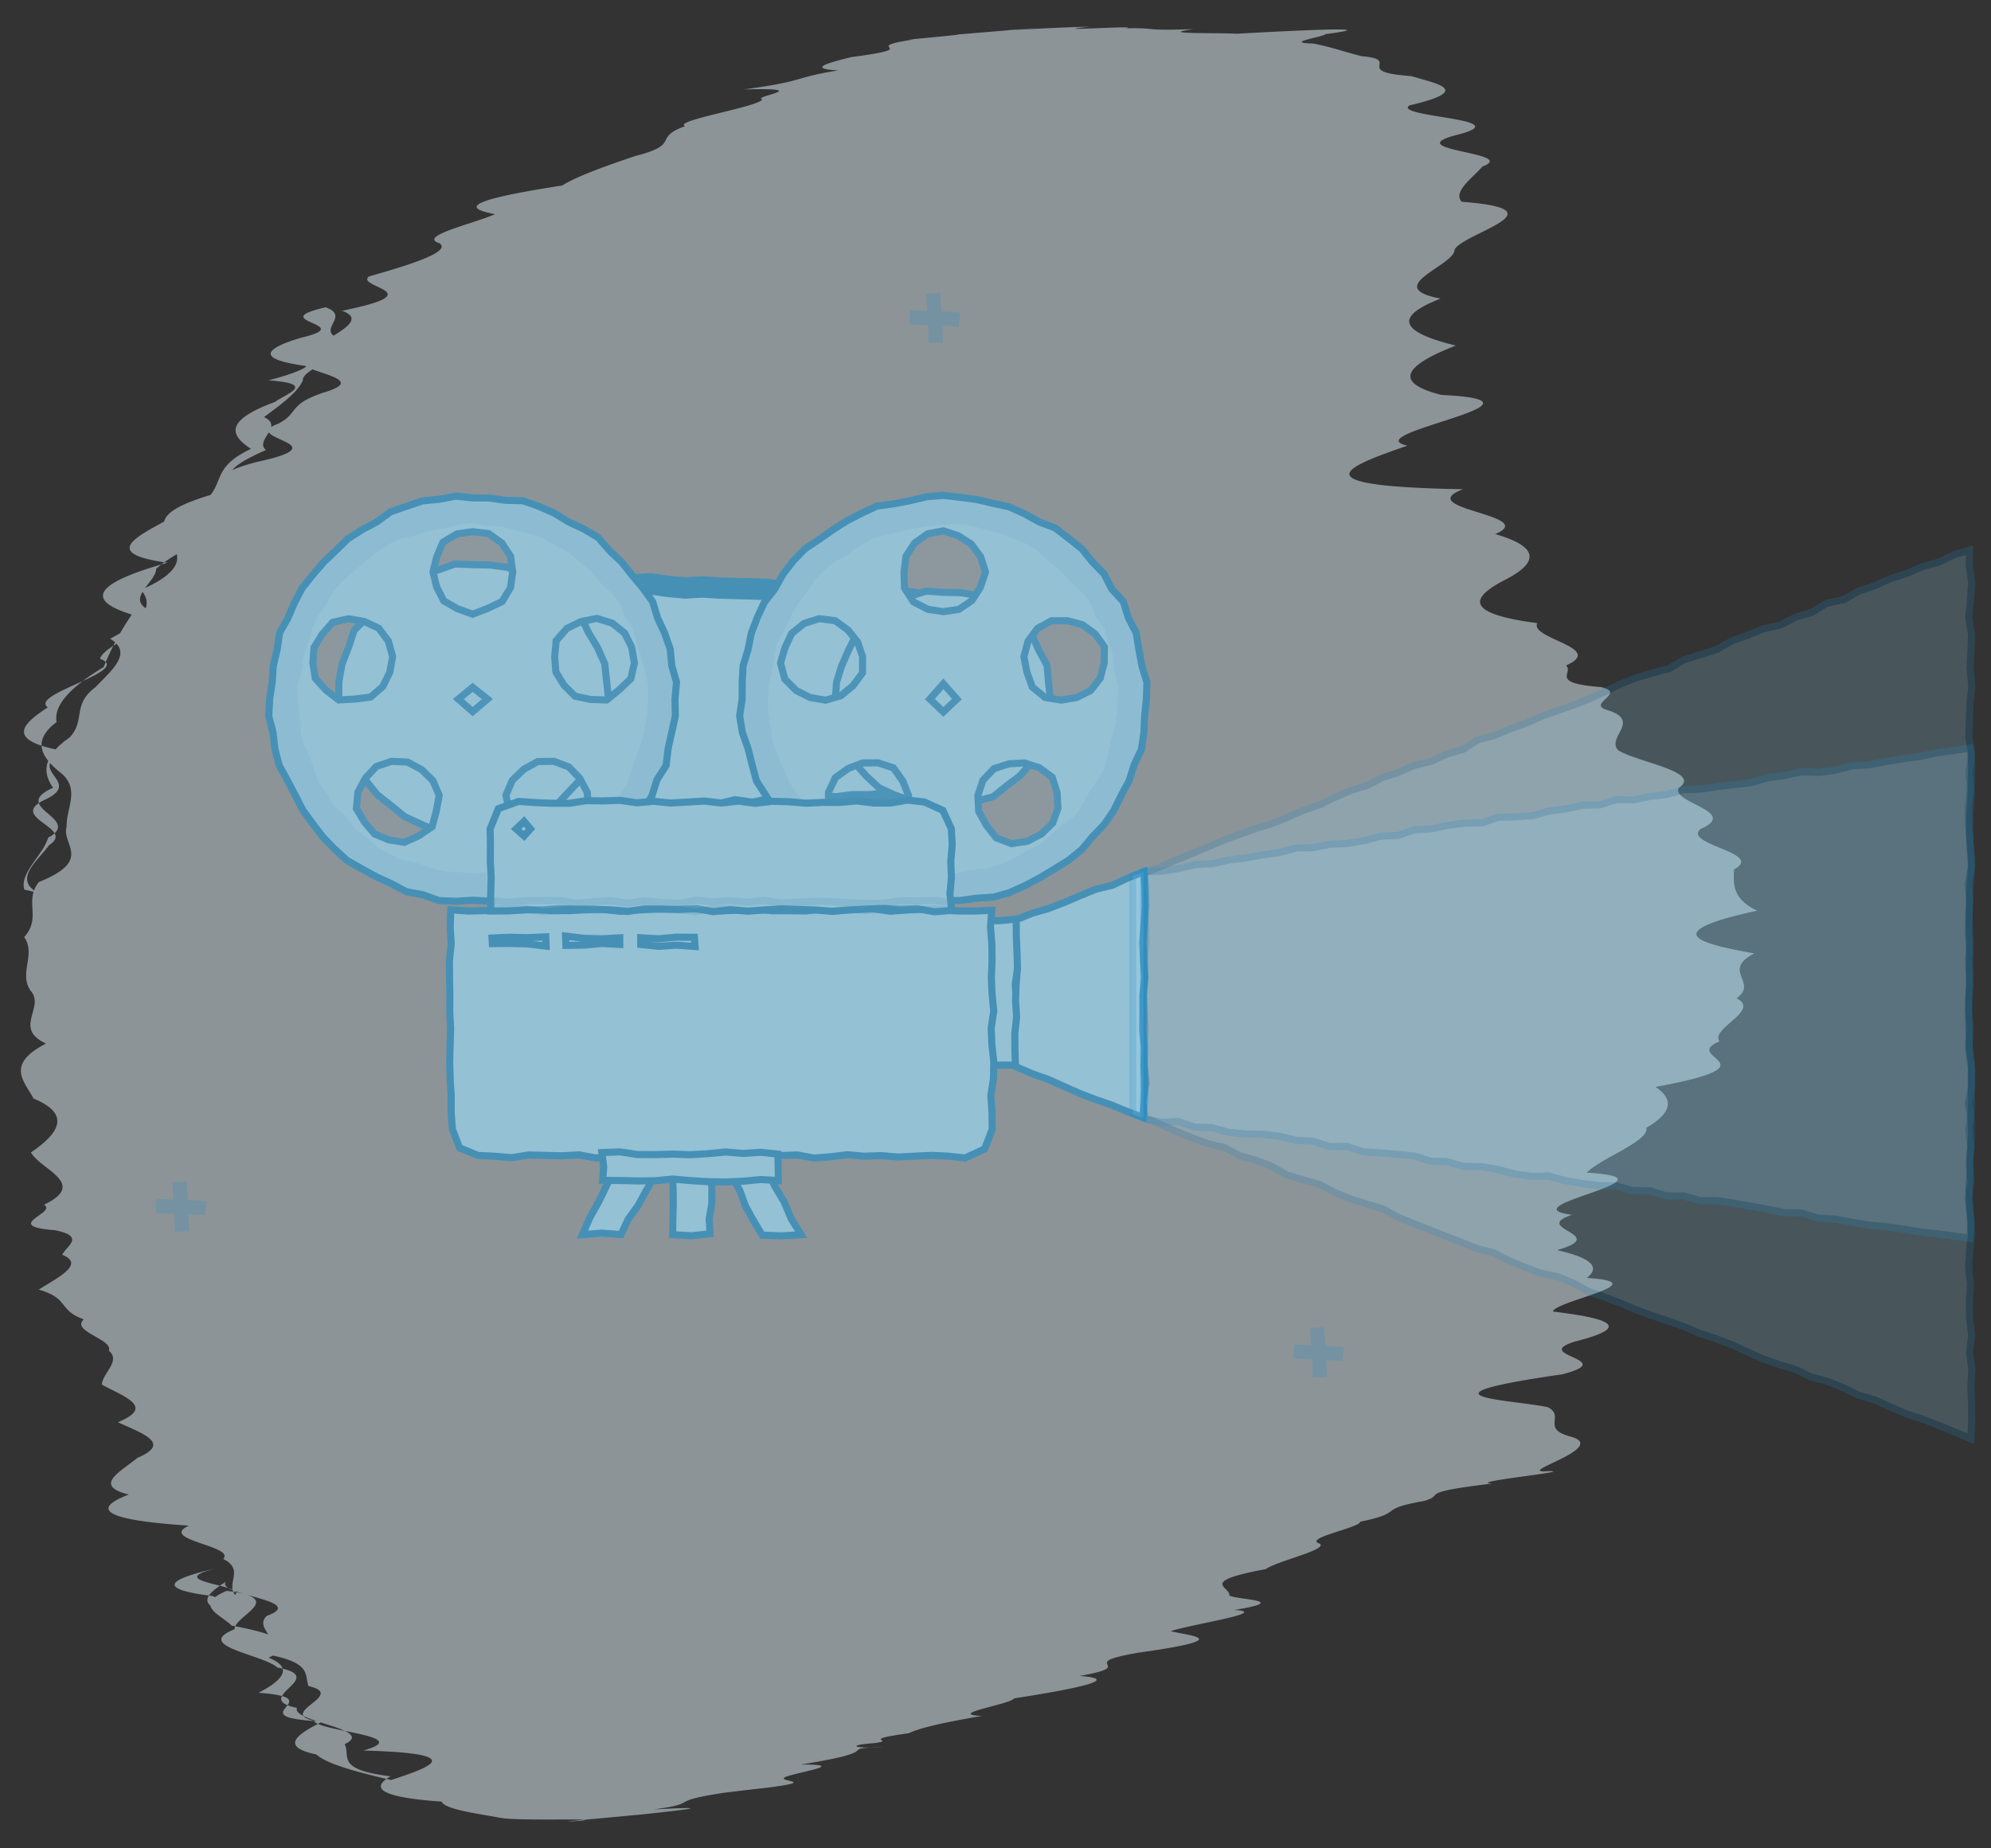<svg id="Layer_1" data-name="Layer 1" xmlns="http://www.w3.org/2000/svg" viewBox="0 0 280 260">
  <rect x="0" y="0" width="280" height="260" fill="#333333" stroke="none"/>
  <title>swipes-ui-workspace-emptystate-task</title>
  <rect width="280" height="260" fill="#fff" opacity="0"/>
  <g>
    <path d="M4215.311,1516.822c15.094-1.482,7.149-1.37,8.039-1.984,0.534-.587,9.803-1.893,2.305-1.856,12.835-2.053,4.427-2.235,11.622-2.455-3.34.255-5.92-.207-1.171-0.571,3.191-.464-2.559-0.373,4.771-1.385,1.08-.535,3.497-1.276,10.257-2.428-5.186-.24,4.142-1.668,4.526-2.469,9.763-1.517,14.989-2.743,9.21-3.159,8.744-1.526-1.048-1.666,8.309-3.276,13.991-1.964,7.087-2.339,4.525-3.028,3.203-1.03,14.123-2.633,8.964-2.98,8.47-1.388-.23-1.437-0.75-2.074,0.291-1.15-4.53-1.876,5.148-3.666,1.652-1.176,8.762-2.725,7.6-3.583-2.49-.757,5.756-2.276,5.673-3.088,6.476-1.313,2.186-1.732,8.978-2.914,3.197-.907-1.4-1.135,9.605-2.458-3.971-.178,12.214-1.8,7.867-1.743-5.161.394,8.798-3.312,3.147-4.86-4.243-1.119-.689-2.856-3.221-4.14-5.161-1.083-20.054-1.435,2.027-4.616,8.299-2.128-4.599-2.639,1.84-4.623,8.485-2.14,4.334-3.309-3.137-4.211,0.323-1.497,14.972-4.074,4.763-4.728,2.084-1.594.389-2.876-4.171-3.906,7.715-2.244-3.842-2.97,2.091-4.97-9.445-1.23,16.23-5.112,2.076-5.933,2.024-2.057,8.87-4.465,8.378-6.309,3.76-2.169,3.82-4.053,1.304-5.75,17.537-3.231,3.34-4.047,8.997-6.407-1.357-1.824,5.867-4.33,2.383-6.058,3.179-2.237-2.231-3.858,2.512-6.31-7.722-1.389-13.784-2.924.39-6.015-3.578-1.734-3.304-3.773-3.256-5.796,4.429-2.357-7.239-3.486-4.697-5.694,5.573-2.439-4.228-3.697-3.061-5.777,3.323-2.245-5.53-3.543-8.493-5.268-1.816-1.812,3.295-4.13-1.467-5.661-3.265-.853,2.834-2.433-1.04-3.262-7.316-.565-3.682-1.978-4.867-3.031,5.677-2.494-5.156-3.756-4.037-5.959-10.218-1.336-9.468-3.537-4.558-6.077,4.985-2.546,4.668-4.708-1.356-6.45,6.404-2.692-11.854-3.517-4.523-6.309-23.892-.406-16.117-3.244-7.825-6.129-7.544-1.675,22.927-6.262,4.776-7.136-6.852-1.737-5.204-4.127,2.027-6.941-7.026-1.725-9.377-3.804-2.132-6.61-8.471-1.605,2.001-4.651,1.959-6.881,1.125-2.32,15.545-5.644.993-6.738-1.23-1.446,1.434-3.244,2.933-4.963,5.368-2.015-12.632-2.253-3.177-4.554,8.098-2.197-9.518-2.394-7.095-4.04,9.298-2.172,3.497-3.11.276-4.118-8.519-.603-1.164-2.293-7.005-2.804-2.866-.737-4.626-1.388-6.845-1.786-4.346-.092,1.602-0.941,1.769-1.318,6.793-.884,1.988-0.853-12.489-0.056-3.241-.17-11.48.091-6.06-0.647-7.701.265-4.846-.234-9.642-0.107,3.234-.487-12.584.521-4.935-0.229-2.314.011-7.699,0.292-11.727,0.5,6.916-.595,7.316-0.575-6.992.598,1.738-.053-9.223.893-6.149,0.707-8.041,1.225,2.09,1.051-8.654,2.461-3.509.857-6.221,1.642-1.885,1.876-6.622,1.072-4.197,1.441-13.215,2.672,10.234-.24,1.001.996,2.534,1.396-0.433,1.068-12.659,2.987-10.84,3.78-4.66,1.649-.46,2.534-6.995,4.191-4.452,1.498-8.314,2.902-10.304,4.155-14.119,2.179-13.636,3.233-9.432,4.032-3.084,1.356-10.979,3.11-7.81,4.087,1.557,1.1-3.071,2.741-9.9,4.659-2.117,1.557,9.326,2.186-3.815,4.84,4.473,1.583-3.542,4.176-5.339,6.336,1.85,0.87.713,1.978-4.997,3.445,6.88,0.505,2.498,1.879.902,3.046-7.165,2.639-6.301,4.693-3.362,6.601-5.031,2.367-3.961,4.3-5.694,6.477-9.082,2.739-6.287,4.601-5.658,6.655,1.604,1.98,1.834,4.093-4.124,6.703,1.775,2.019.708,4.281-4.346,6.87,3.296,1.95.255,4.407-2.068,6.829-3.327,2.498-1.326,4.609-3.626,7.066-3.699,2.564-3.887,4.876-2.316,7.068-6.274,2.792,4.3,4.311-.708,7.032-0.658,2.389-4.078,5.001-3.328,7.303,8.53,1.708-1.892,4.873,2.868,6.885,3.042-2.41,5.362-4.772-1.037-6.468-3.365-1.928-.061-4.367,1.648-6.681,3.884-2.479-6.296-3.88-.338-6.505,5.098-2.559-3.362-4.072,2.703-6.681-8.691-1.481-6.206-3.802-2.548-6.192-2.705-1.904,12.116-5.127,7.339-6.827,0.529-2.106,9.117-4.802,7.268-6.67-4.025-1.702.619-4.035,0.623-5.978,2.179-2.109,7.857-4.45,8.853-6.391,9.69-2.606,4.446-4.029,2.811-5.682-3.383-1.349,1.05-3.426,3.774-4.655-1.657-1.405,2.608-3.279-.268-4.626,2.341-1.746,4.807-3.522,5.462-5.185-0.179-1.599,6.935-3.78,6.717-5.431-6.269-1.188.513-3.404-3.515-4.828-8.917,2.035,4.945,2.32-3.556,4.306-5.886,1.786-5.426,3.079.688,3.932,1.801,1.183,8.534,1.982,2.625,3.74-5.124,1.698-3.454,2.87-6.421,4.391-5.783,2.167,9.268,2.732-2.957,5.371-11.692,3.022,2.916,4.075-11.341,7.369-3.921,2.504-11.957,5.359-1.272,6.816-11.133,3.124-11.041,5.421-5.027,7.295a38.864,38.864,0,0,0-3.953,7.382c-4.534,2.732-7.076,5.336-6.618,7.731-3.584,2.704-2.119,5.043.758,7.291,2.534,2.274.565,4.908,0.659,7.397-0.803,2.558,3.807,4.715-3.914,7.823-2.141,2.682.437,5.012-2.062,7.734,1.692,2.403-.798,5.13.898,7.538,2.111,2.377-2.526,5.27,2.172,7.447-5.782,2.978-3.021,5.3-1.76,7.73,5.177,2.131,3.804,4.756-.36,7.583,1.329,2.408,8.083,4.39,1.834,7.352,1.994,1.137-6.119,2.983,1.546,3.592,4.367,0.861,1.59,2.238,1.014,3.448,3.249,1.301-.472,3.136-3.305,4.906,4.329,1.222,2.71,2.901,6.343,4.181-1.866,1.7,4.18,2.798,3.519,4.411,1.765,1.427-.923,3.197-0.97,4.768,2.924,1.646,7.652,3.099,2.242,5.288,3.251,1.526,7.723,2.92,2.758,5.01-2.238,1.882-6.413,3.887-1.222,5.168-5.452,2.094-3.351,3.601,8.458,4.373-4.386,2.009,6.622,2.848,4.814,4.688,3.036,1.47.377,3.396,1.674,5.056,1.669-1.447-10.707-1.821-2.487-3.769-8.926,2.002-6.853,3.163-.658,3.927,2.591,1.039,1.023,2.314,4.461,3.041-6.841-1.457-6.122-2.832-2.56-5.083-1.819,1.899,11.761,2.621,5.704,4.834-1.958,1.9,2.744,3.282-.799,5.276,7.322,1.163,6.053,2.965,6.664,4.596,5.483,1.258-4.373,3.661.737,4.883,0.782,1.553,14.42,2.087,6.974,4.187,14.8,0.4,9.622,2.28,3.907,4.146-4.624-1.076-8.98-2.21-10.506-3.59-5.179-1.101-2.813-2.809.896-4.645-12.656-.585,1.729-3.26-9.033-4.033,3.598-1.87,4.832-3.577,1.407-4.94,4.453-1.966,1.152-3.351-5.188-4.51-1.5-1.529-5.512-2.872-.69-4.89,8.649,1.071.992,3.502,1.111,5.399-5.952,2.361,4.047,3.563,6.003,5.387,7.583,1.394-3.993,4.259,2.754,5.678-0.756,1.992,11.214,2.966,6.722,5.099,0.847,1.725-1.34,3.582,6.449,4.525-3.11,1.776-.97,2.998,7.176,3.556,0.458,1.146,5.474,1.738,8.103,2.254,2.347,0.537,14.968.032,11.459,0.447-7.063.476,8.088-.784,10.673-1.118,4.011-.443,8.497-0.958-0.363-0.485,6.754-.924,1.455-1.057,9.901-2.348C4222.198,1516.057,4230.995,1515.141,4215.311,1516.822Zm-56.074-208.685" transform="translate(-4113.06 -1264.766)" fill="#e6f7fe" opacity="0.5"/>
    <g opacity="0.2">
      <polygon points="161.041 122.752 160.788 125.155 160.862 127.628 161.115 130.1 161.138 132.574 160.947 135.046 161.025 137.52 160.8 139.995 160.936 142.464 160.851 144.937 160.758 147.413 160.977 149.889 161.113 152.366 160.71 154.846 161.023 157.272 163.178 158.166 165.369 159.126 167.586 160.022 169.823 160.87 172.176 161.424 174.304 162.555 176.613 163.215 178.854 164.051 180.944 165.275 183.239 165.967 185.558 166.605 187.687 167.735 189.906 168.636 192.191 169.36 194.489 170.05 196.603 171.214 198.819 172.119 201.045 173.001 203.271 173.882 205.504 174.743 207.724 175.634 210.065 176.219 212.206 177.322 214.414 178.252 216.657 179.087 219.033 179.58 221.252 180.483 223.365 181.656 225.629 182.439 227.862 183.303 230.067 184.231 232.31 185.056 234.582 185.81 236.84 186.61 239.043 187.551 241.317 188.304 243.555 189.154 245.734 190.163 247.921 191.145 250.186 191.932 252.487 192.623 254.652 193.673 256.98 194.294 259.201 195.199 261.365 196.248 263.673 196.917 265.854 197.921 268.06 198.869 270.349 199.601 272.581 200.485 274.812 201.382 277.162 202.383 277.277 199.834 277.259 197.435 277.167 195.034 277.302 192.632 276.977 190.228 277.27 187.826 276.987 185.425 276.96 183.024 277.12 180.624 276.843 178.223 277.006 175.821 277.272 173.418 277.036 171.014 276.831 168.612 277.192 166.21 276.925 163.809 277.206 161.406 276.863 159.002 277.232 156.598 277.259 154.196 277.22 151.794 277.253 149.39 276.912 146.985 277.073 144.582 276.867 142.179 276.927 139.775 277.03 137.37 276.878 134.967 277.072 132.563 276.921 130.159 276.927 127.758 277.019 125.359 277.183 122.958 277.236 120.554 277.018 118.15 276.838 115.749 276.834 113.345 277.104 110.939 276.92 108.536 277.308 106.129 276.868 103.725 276.96 101.317 277.046 98.912 277.291 96.505 277.056 94.097 277.164 91.694 277.258 89.288 276.865 86.879 277.097 84.47 277.281 82.061 276.955 79.647 276.953 77.388 274.804 78.036 272.643 79.082 270.32 79.718 268.118 80.667 265.831 81.404 263.646 82.396 261.374 83.165 259.266 84.349 256.897 84.865 254.82 86.131 252.518 86.824 250.373 87.921 248.004 88.446 245.787 89.357 243.528 90.158 241.426 91.362 239.138 92.093 236.839 92.798 234.749 94.037 232.423 94.67 230.113 95.344 227.887 96.235 225.725 97.292 223.54 98.287 221.31 99.167 219.041 99.951 216.783 100.764 214.59 101.738 212.327 102.536 210.117 103.469 207.786 104.086 205.737 105.416 203.426 106.082 201.249 107.101 198.897 107.671 196.701 108.635 194.417 109.376 192.268 110.473 189.974 111.189 187.768 112.139 185.6 113.182 183.333 113.977 181.13 114.933 178.908 115.845 176.602 116.542 174.348 117.359 172.092 118.181 169.877 119.114 167.664 120.056 165.431 120.946 163.218 121.892 161.041 122.752" fill="#9bdffd"/>
      <polygon points="161.041 122.752 160.788 125.155 160.862 127.628 161.115 130.1 161.138 132.574 160.947 135.046 161.025 137.52 160.8 139.995 160.936 142.464 160.851 144.937 160.758 147.413 160.977 149.889 161.113 152.366 160.71 154.846 161.023 157.272 163.178 158.166 165.369 159.126 167.586 160.022 169.823 160.87 172.176 161.424 174.304 162.555 176.613 163.215 178.854 164.051 180.944 165.275 183.239 165.967 185.558 166.605 187.687 167.735 189.906 168.636 192.191 169.36 194.489 170.05 196.603 171.214 198.819 172.119 201.045 173.001 203.271 173.882 205.504 174.743 207.724 175.634 210.065 176.219 212.206 177.322 214.414 178.252 216.657 179.087 219.033 179.58 221.252 180.483 223.365 181.656 225.629 182.439 227.862 183.303 230.067 184.231 232.31 185.056 234.582 185.81 236.84 186.61 239.043 187.551 241.317 188.304 243.555 189.154 245.734 190.163 247.921 191.145 250.186 191.932 252.487 192.623 254.652 193.673 256.98 194.294 259.201 195.199 261.365 196.248 263.673 196.917 265.854 197.921 268.06 198.869 270.349 199.601 272.581 200.485 274.812 201.382 277.162 202.383 277.277 199.834 277.259 197.435 277.167 195.034 277.302 192.632 276.977 190.228 277.27 187.826 276.987 185.425 276.96 183.024 277.12 180.624 276.843 178.223 277.006 175.821 277.272 173.418 277.036 171.014 276.831 168.612 277.192 166.21 276.925 163.809 277.206 161.406 276.863 159.002 277.232 156.598 277.259 154.196 277.22 151.794 277.253 149.39 276.912 146.985 277.073 144.582 276.867 142.179 276.927 139.775 277.03 137.37 276.878 134.967 277.072 132.563 276.921 130.159 276.927 127.758 277.019 125.359 277.183 122.958 277.236 120.554 277.018 118.15 276.838 115.749 276.834 113.345 277.104 110.939 276.92 108.536 277.308 106.129 276.868 103.725 276.96 101.317 277.046 98.912 277.291 96.505 277.056 94.097 277.164 91.694 277.258 89.288 276.865 86.879 277.097 84.47 277.281 82.061 276.955 79.647 276.953 77.388 274.804 78.036 272.643 79.082 270.32 79.718 268.118 80.667 265.831 81.404 263.646 82.396 261.374 83.165 259.266 84.349 256.897 84.865 254.82 86.131 252.518 86.824 250.373 87.921 248.004 88.446 245.787 89.357 243.528 90.158 241.426 91.362 239.138 92.093 236.839 92.798 234.749 94.037 232.423 94.67 230.113 95.344 227.887 96.235 225.725 97.292 223.54 98.287 221.31 99.167 219.041 99.951 216.783 100.764 214.59 101.738 212.327 102.536 210.117 103.469 207.786 104.086 205.737 105.416 203.426 106.082 201.249 107.101 198.897 107.671 196.701 108.635 194.417 109.376 192.268 110.473 189.974 111.189 187.768 112.139 185.6 113.182 183.333 113.977 181.13 114.933 178.908 115.845 176.602 116.542 174.348 117.359 172.092 118.181 169.877 119.114 167.664 120.056 165.431 120.946 163.218 121.892 161.041 122.752" fill="none" stroke="#178dca" stroke-miterlimit="10"/>
    </g>
    <g opacity="0.6">
      <g>
        <g>
          <polygon points="68.033 115.476 67.08 115.617 67.019 114.984 67.229 112.748 67.331 110.295 67.456 107.758 67.018 105.358 67.054 103.191 67.295 100.766 67.18 98.404 67.476 95.939 67.089 93.577 67.392 91.328 67.408 88.853 67.324 86.354 67.057 83.976 66.989 81.756 67.065 81.043 68.059 81.183 70.494 80.842 72.629 80.996 75.017 81.376 77.486 81.421 79.73 81.48 82.027 81.876 84.61 82.113 86.909 81.792 89.178 82.252 91.589 82.139 93.789 82.474 96.344 82.713 98.739 82.566 101.005 82.715 105.794 82.844 108.068 82.927 110.347 83.237 112.752 83.484 115.244 83.716 117.572 83.559 119.841 83.928 122.3 84.014 124.714 84.111 126.983 84.036 129.263 84.459 131.79 84.608 132.754 84.583 132.73 87.72 132.503 90.078 132.543 92.501 132.567 94.833 132.444 97.275 132.937 99.636 132.901 101.712 132.549 104.134 132.776 106.652 132.854 108.914 132.901 111.173 132.844 112.066 131.761 112.033 129.382 112.302 127.038 112.315 124.623 112.516 122.314 112.78 119.936 112.767 117.626 113.061 115.267 112.921 112.793 113.19 110.54 113.362 108.073 113.377 105.843 113.849 103.447 113.513 100.974 114.077 98.805 114.168 96.378 114.082 94.053 114.356 91.604 114.171 89.244 114.676 86.95 114.555 84.478 114.81 82.266 115.072 79.867 114.817 77.33 115.183 75.074 115.479 72.784 115.535 70.473 115.723 68.033 115.476" fill="#9bdffd"/>
          <path d="M4183.605,1347.116l1.913,0.139,2.221,0.353,0.207,0.033,0.209,0.004,2.341,0.043,2.147,0.056,2.131,0.368,0.118,0.02,0.119,0.011,2.352,0.215,0.345,0.032,0.343-.048,1.873-.262,1.834,0.372,0.365,0.074,0.372-.018,2.077-.097,2.053,0.312,0.087,0.013,0.087,0.008,2.353,0.218,0.23,0.021,0.23-.014,2.185-.134,2.171,0.143,0.057,0.003,0.057,0.002,2.368,0.065,2.336,0.061,2.215,0.08,2.205,0.3,0.049,0.007,0.049,0.005,2.384,0.245,2.358,0.219,0.239,0.022,0.24-.016,2.037-.137,2.006,0.326,0.186,0.03,0.189,0.006,2.349,0.083,2.367,0.096,0.11,0.004,0.11-.003,2.051-.068,2.029,0.376,0.184,0.034,0.187,0.011,1.971,0.116-0.01,1.565-0.212,2.208-0.016.167,0.003,0.168,0.038,2.322,0.024,2.251-0.111,2.251-0.019.384,0.079,0.377,0.419,2.007-0.031,1.812-0.313,2.152-0.051.35,0.032,0.352,0.204,2.262,0.079,2.217,0.034,1.642-2.095.237-2.207.013-0.116.001-0.115.01-2.357.196-0.046.004-0.046.005-2.174.248-2.189-.011-0.198-.001-0.196.025-2.074.264-2.093-.124-0.252-.015-0.25.027-2.301.25-2.201.168-2.261.014-0.305.002-0.298.063-1.824.386-1.861-.261-0.546-.077-0.538.122-2.069.473-1.974.082-2.256-.079-0.229-.008-0.228.027-2.066.244-2.089-.158-0.431-.032-0.422.09-1.955.417-1.98-.104-0.233-.012-0.232.024-2.402.248-2.022.239-2.046-.217-0.373-.04-0.371.054-2.313.334-2.197.288-2.21.054-0.087.002-0.087.007-2.088.172-1.871-.189,0.107-1.139,0.008-.079,0.003-.08,0.095-2.348,0.117-2.377,0.017-.346-0.062-.341-0.381-2.083,0.032-1.957,0.224-2.252,0.022-.221-0.011-.222-0.103-2.125,0.255-2.127,0.051-.423-0.069-.42-0.316-1.931,0.26-1.934,0.026-.19,0.001-.191,0.016-2.379,0-.061-0.002-.062-0.082-2.38-0.004-.116-0.013-.115-0.253-2.26-0.038-1.236,2.028-.284m-0.101-3.015-2.385.334-2.322-.327-0.251,2.357,0.074,2.384,0.266,2.38,0.082,2.38-0.016,2.379-0.32,2.377,0.389,2.373-0.286,2.378,0.116,2.377-0.237,2.377-0.039,2.377,0.434,2.376-0.117,2.377-0.096,2.374-0.223,2.377,0.224,2.348,2.332-.346,2.39,0.242,2.362-.195,2.369-.058,2.355-.309,2.351-.339,2.38,0.252,2.356-.279,2.357-.243,2.376,0.124,2.343-.5,2.378,0.18,2.354-.277,2.371,0.083,2.364-.099,2.337-.534,2.384,0.335,2.34-.496,2.367-.014,2.354-.18,2.349-.255,2.372,0.141,2.351-.299,2.368,0.012,2.352-.269,2.357-.196,2.367-.014,2.352-.266,2.426,0.074,0.153-2.405-0.049-2.344-0.084-2.343-0.211-2.343,0.341-2.342,0.04-2.34-0.488-2.336,0.116-2.34-0.025-2.34-0.038-2.339,0.225-2.341,0.015-2.338,0.027-2.417-2.458.065-2.369-.14-2.349-.436-2.377.079-2.367-.096-2.365-.083-2.345-.38-2.38.16-2.358-.219-2.356-.242-2.353-.32-2.364-.086-2.366-.061-2.363-.065-2.361-.155-2.375.145-2.353-.218-2.347-.357-2.374.111-2.337-.474-2.381.333-2.352-.215-2.345-.404-2.364-.062-2.364-.043-2.347-.373-2.358-.171h0Z" transform="translate(-4113.06 -1264.766)" fill="#178dca"/>
        </g>
        <g>
          <g>
            <polygon points="85.582 98.337 85.481 100.84 84.847 103.262 84.064 105.625 82.859 107.799 81.452 109.832 79.76 111.626 78.062 113.442 76.037 114.904 73.817 116.068 71.369 116.607 68.974 117.332 66.473 117.155 63.989 117.19 61.486 116.943 59.188 115.922 56.919 114.883 54.983 113.309 53.032 111.776 51.486 109.835 50.055 107.814 48.829 105.645 48.166 103.243 47.518 100.833 47.629 98.337 47.664 95.859 48.098 93.412 49.006 91.101 49.786 88.701 51.557 86.891 52.895 84.757 54.802 83.126 56.994 81.917 59.161 80.684 61.608 80.182 63.971 79.338 66.473 79.432 68.957 79.481 71.435 79.822 73.663 80.982 75.969 81.89 78.142 83.131 79.974 84.837 81.671 86.676 82.741 88.945 84.018 91.07 85.043 93.36 85.311 95.856 85.582 98.337" fill="#9bdffd"/>
            <polygon points="85.582 98.337 85.481 100.84 84.847 103.262 84.064 105.625 82.859 107.799 81.452 109.832 79.76 111.626 78.062 113.442 76.037 114.904 73.817 116.068 71.369 116.607 68.974 117.332 66.473 117.155 63.989 117.19 61.486 116.943 59.188 115.922 56.919 114.883 54.983 113.309 53.032 111.776 51.486 109.835 50.055 107.814 48.829 105.645 48.166 103.243 47.518 100.833 47.629 98.337 47.664 95.859 48.098 93.412 49.006 91.101 49.786 88.701 51.557 86.891 52.895 84.757 54.802 83.126 56.994 81.917 59.161 80.684 61.608 80.182 63.971 79.338 66.473 79.432 68.957 79.481 71.435 79.822 73.663 80.982 75.969 81.89 78.142 83.131 79.974 84.837 81.671 86.676 82.741 88.945 84.018 91.07 85.043 93.36 85.311 95.856 85.582 98.337" fill="none" stroke="#178dca" stroke-miterlimit="10"/>
          </g>
          <g>
            <path d="M4179.533,1334.804l-2.366-.251-2.325.445-2.371.224-2.248.766-2.244.778-1.933,1.418-2.075,1.103-1.992,1.266-1.684,1.655-1.701,1.622-1.535,1.783-1.48,1.841-1.103,2.089-0.929,2.161-1.165,2.077-0.344,2.357-0.547,2.283-0.148,2.344-0.361,2.337-0.13,2.377,0.6,2.31,0.276,2.355,0.597,2.299,1.152,2.089,1.088,2.083,1.075,2.098,1.387,1.907,1.438,1.878,1.648,1.701,1.753,1.602,2.068,1.178,2.066,1.13,2.134,0.979,2.094,1.114,2.33,0.436,2.242,0.813,2.374,0.096,2.358-.148,2.356,0.133,2.329-.362,2.359-.256,2.229-.803,2.245-.751,2.097-1.099,1.954-1.328,2.002-1.255,1.69-1.653,1.862-1.478,1.436-1.887,1.333-1.949,1.312-1.969,0.708-2.274,1.291-2.026,0.286-2.377,0.51-2.288,0.502-2.311-0.05-2.362,0.215-2.376-0.656-2.3-0.231-2.361-0.78-2.234-0.994-2.138-0.695-2.291-1.393-1.928-1.514-1.811-1.463-1.84-1.707-1.617-1.56-1.813-2.046-1.212-2.139-1.004-2.014-1.234-2.167-.95-2.241-.789-2.399-.058-2.322-.326Zm-18.841,28.423-1.798-1.395-1.49-1.644-0.346-2.18,0.164-2.154,1.132-1.841,1.49-1.702,2.229-.51,2.205,0.39,2.042,0.947,1.359,1.815,0.596,2.173-0.392,2.193-0.978,1.999-1.712,1.493-2.231.294Zm13.137,17.833-1.883,1.279-2.024.909-2.18-.344-1.998-.821-1.401-1.645-1.158-1.943,0.203-2.277,1.052-1.977,1.532-1.65,2.147-.732,2.251,0.104,1.964,1.051,1.599,1.548,0.891,2.09-0.41,2.213Zm5.704-29.897-2.141-.772-1.925-1.103-1.003-1.966-0.51-2.099,0.508-2.1,0.891-2.079,1.962-1.174,2.218-.311,2.235,0.27,1.854,1.307,1.238,1.882,0.304,2.207-0.313,2.204-1.167,1.949-2.031.969Zm14.002,31.212-2.186.634-2.205.239-1.967-1.001-1.647-1.399-0.824-1.998-0.501-2.206,0.897-2.103,1.611-1.555,1.967-1.096,2.268-.033,2.108,0.795,1.543,1.606,1.042,1.966,0.202,2.263-1.074,1.978Zm4.84-19.147-2.275-.072-2.171-.454-1.562-1.56-1.134-1.839-0.166-2.155,0.205-2.253,1.503-1.723,2.013-.981,2.209-.434,2.167,0.67,1.759,1.407,0.972,2.005,0.384,2.192-0.507,2.214-1.632,1.549Z" transform="translate(-4113.06 -1264.766)" fill="#9bdffd"/>
            <path d="M4179.533,1334.804l-2.366-.251-2.325.445-2.371.224-2.248.766-2.244.778-1.933,1.418-2.075,1.103-1.992,1.266-1.684,1.655-1.701,1.622-1.535,1.783-1.48,1.841-1.103,2.089-0.929,2.161-1.165,2.077-0.344,2.357-0.547,2.283-0.148,2.344-0.361,2.337-0.13,2.377,0.6,2.31,0.276,2.355,0.597,2.299,1.152,2.089,1.088,2.083,1.075,2.098,1.387,1.907,1.438,1.878,1.648,1.701,1.753,1.602,2.068,1.178,2.066,1.13,2.134,0.979,2.094,1.114,2.33,0.436,2.242,0.813,2.374,0.096,2.358-.148,2.356,0.133,2.329-.362,2.359-.256,2.229-.803,2.245-.751,2.097-1.099,1.954-1.328,2.002-1.255,1.69-1.653,1.862-1.478,1.436-1.887,1.333-1.949,1.312-1.969,0.708-2.274,1.291-2.026,0.286-2.377,0.51-2.288,0.502-2.311-0.05-2.362,0.215-2.376-0.656-2.3-0.231-2.361-0.78-2.234-0.994-2.138-0.695-2.291-1.393-1.928-1.514-1.811-1.463-1.84-1.707-1.617-1.56-1.813-2.046-1.212-2.139-1.004-2.014-1.234-2.167-.95-2.241-.789-2.399-.058-2.322-.326Zm-18.841,28.423-1.798-1.395-1.49-1.644-0.346-2.18,0.164-2.154,1.132-1.841,1.49-1.702,2.229-.51,2.205,0.39,2.042,0.947,1.359,1.815,0.596,2.173-0.392,2.193-0.978,1.999-1.712,1.493-2.231.294Zm13.137,17.833-1.883,1.279-2.024.909-2.18-.344-1.998-.821-1.401-1.645-1.158-1.943,0.203-2.277,1.052-1.977,1.532-1.65,2.147-.732,2.251,0.104,1.964,1.051,1.599,1.548,0.891,2.09-0.41,2.213Zm5.704-29.897-2.141-.772-1.925-1.103-1.003-1.966-0.51-2.099,0.508-2.1,0.891-2.079,1.962-1.174,2.218-.311,2.235,0.27,1.854,1.307,1.238,1.882,0.304,2.207-0.313,2.204-1.167,1.949-2.031.969Zm14.002,31.212-2.186.634-2.205.239-1.967-1.001-1.647-1.399-0.824-1.998-0.501-2.206,0.897-2.103,1.611-1.555,1.967-1.096,2.268-.033,2.108,0.795,1.543,1.606,1.042,1.966,0.202,2.263-1.074,1.978Zm4.84-19.147-2.275-.072-2.171-.454-1.562-1.56-1.134-1.839-0.166-2.155,0.205-2.253,1.503-1.723,2.013-.981,2.209-.434,2.167,0.67,1.759,1.407,0.972,2.005,0.384,2.192-0.507,2.214-1.632,1.549Z" transform="translate(-4113.06 -1264.766)" fill="none" stroke="#178dca" stroke-miterlimit="10"/>
          </g>
          <g>
            <polygon points="68.544 98.337 66.473 100.102 64.454 98.337 66.473 96.684 68.544 98.337" fill="#9bdffd"/>
            <polygon points="68.544 98.337 66.473 100.102 64.454 98.337 66.473 96.684 68.544 98.337" fill="none" stroke="#178dca" stroke-miterlimit="10"/>
          </g>
          <g opacity="0.1">
            <polygon points="64.255 124.646 62.078 124.538 60.078 124.006 57.801 123.203 55.604 122.77 53.778 121.787 51.908 120.768 50.241 119.27 48.501 117.982 47.099 116.096 45.344 114.719 44.387 112.821 43.045 111.039 42.386 109.092 41.527 106.742 40.558 104.794 40.291 102.845 40.156 100.505 39.876 98.198 39.84 96.221 40.443 94.074 40.759 91.795 41.459 89.747 42.116 87.541 42.983 85.674 44.265 83.798 45.407 81.856 46.765 80.318 48.454 78.846 50.189 77.352 51.974 75.991 53.775 74.783 55.593 73.915 57.776 73.405 59.957 72.724 62.215 72.347 64.455 71.788 66.396 71.588 68.591 71.985 70.864 72.103 72.935 72.668 75.193 73.199 77.163 73.907 79.094 74.975 81.024 75.984 82.631 77.388 84.381 78.782 85.821 80.534 87.537 82.178 88.806 83.674 89.67 85.741 90.853 87.629 91.39 89.685 92.113 91.907 92.664 94.124 93.139 96.191 93.146 98.284 93.022 100.473 92.636 102.689 92.213 104.798 91.45 106.863 90.648 109.087 89.954 111.152 88.877 112.822 87.33 114.621 86.132 116.482 84.614 117.736 82.658 119.047 80.897 120.473 78.918 121.577 77.182 122.763 75.122 123.252 72.88 124.041 70.858 124.575 68.692 124.72 66.505 124.792 64.255 124.646" fill="#9bdffd"/>
            <path d="M4179.379,1338.373l1.791,0.324,0.25,0.045,0.254,0.013,1.93,0.1,1.863,0.509,0.07,0.019,0.071,0.017,2.076,0.486,1.71,0.615,1.791,0.99,0.042,0.023,0.042,0.022,1.677,0.876,1.427,1.248,0.07,0.062,0.073,0.058,1.513,1.203,1.23,1.496,0.151,0.183,0.171,0.164,1.556,1.491,1.002,1.181,0.681,1.629,0.126,0.302,0.174,0.278,0.933,1.49,0.445,1.703,0.029,0.113,0.036,0.111,0.682,2.099,0.526,2.114,0.425,1.85,0.006,1.809-0.114,2.014-0.358,2.053-0.392,1.956-0.719,1.946-0.797,2.21-0.015.043-0.014.043-0.599,1.785-0.868,1.344-1.367,1.591-0.18.209-0.15.232-0.955,1.483-1.202.992-1.798,1.205-0.15.101-0.14.114-1.557,1.26-1.749.976-0.158.088-0.15.103-1.356.926-1.596.379-0.205.049-0.199.07-2.068.728-1.758.464-1.908.127-2.09.069-2.151-.139-0.03-.002-0.03-.001-1.935-.096-1.72-.458-2.068-.729-0.272-.096-0.283-.056-1.76-.347-1.543-.831-1.673-.912-1.421-1.277-0.142-.127-0.153-.113-1.425-1.055-1.065-1.433-0.319-.429-0.421-.331-1.194-.938-0.677-1.341-0.161-.318-0.214-.285-1.041-1.382-0.556-1.643-0.015-.046-0.017-.045-0.805-2.201-0.076-.208-0.099-.199-0.773-1.556-0.212-1.546-0.127-2.198-0.007-.126-0.015-.125-0.26-2.143-0.028-1.58,0.486-1.733,0.074-.262,0.037-.27,0.271-1.953,0.638-1.866,0.027-.078,0.023-.079,0.59-1.988,0.736-1.583,1.151-1.684,0.076-.112,0.069-.117,1.01-1.718,1.144-1.296,1.574-1.371,1.697-1.462,1.689-1.287,1.631-1.094,1.49-.712,1.901-.444,0.143-.033,0.14-.044,1.98-.618,2.045-.342,0.155-.026,0.153-.038,2.026-.505,1.518-.156m0.154-4.037-2.364.244-2.301.574-2.316.387-2.241.7-2.323.542-2.145,1.024-1.973,1.323-1.881,1.434-1.788,1.54-1.788,1.558-1.572,1.781-1.205,2.049-1.337,1.956-0.998,2.149-0.674,2.269-0.763,2.23-0.324,2.335-0.645,2.299,0.043,2.373,0.284,2.347,0.136,2.356,0.323,2.352,1.065,2.143,0.805,2.201,0.763,2.252,1.427,1.896,1.078,2.135,1.894,1.487,1.419,1.909,1.902,1.408,1.77,1.591,2.085,1.136,2.091,1.125,2.351,0.464,2.216,0.781,2.28,0.607,2.358,0.117,2.346,0.151,2.352-.078,2.358-.157,2.285-.604,2.219-.781,2.317-.55,1.968-1.344,2.05-1.143,1.825-1.478,1.964-1.316,1.835-1.515,1.292-2.006,1.545-1.798,1.288-1.995,0.759-2.261,0.797-2.21,0.816-2.212,0.463-2.312,0.406-2.33,0.134-2.366-0.008-2.376-0.533-2.32-0.569-2.286-0.726-2.233-0.6-2.295-1.258-2.009-0.92-2.201-1.536-1.812-1.705-1.634-1.499-1.822-1.844-1.466-1.786-1.562-2.1-1.097-2.072-1.145-2.228-.801-2.3-.539-2.279-.623-2.361-.123-2.349-.425h0Z" transform="translate(-4113.06 -1264.766)" fill="#178dca"/>
          </g>
        </g>
        <g>
          <g>
            <polygon points="147.729 98.337 147.826 100.738 147.373 103.115 146.336 105.301 145.027 107.316 143.449 109.119 141.548 110.56 139.669 112.077 137.334 112.693 135.051 113.373 132.669 113.32 130.265 113.512 128.037 112.59 125.798 111.821 123.605 110.811 121.833 109.172 120.244 107.363 119.286 105.155 118.406 102.971 117.736 100.703 117.48 98.337 117.646 95.957 118.357 93.686 119.303 91.527 120.364 89.396 122.017 87.685 123.786 86.109 125.717 84.692 127.965 83.863 130.263 83.149 132.669 83.321 135.04 83.366 137.412 83.74 139.566 84.799 141.501 86.18 143.584 87.422 145.117 89.293 146.108 91.49 147.256 93.597 147.454 95.994 147.729 98.337" fill="#9bdffd"/>
            <polygon points="147.729 98.337 147.826 100.738 147.373 103.115 146.336 105.301 145.027 107.316 143.449 109.119 141.548 110.56 139.669 112.077 137.334 112.693 135.051 113.373 132.669 113.32 130.265 113.512 128.037 112.59 125.798 111.821 123.605 110.811 121.833 109.172 120.244 107.363 119.286 105.155 118.406 102.971 117.736 100.703 117.48 98.337 117.646 95.957 118.357 93.686 119.303 91.527 120.364 89.396 122.017 87.685 123.786 86.109 125.717 84.692 127.965 83.863 130.263 83.149 132.669 83.321 135.04 83.366 137.412 83.74 139.566 84.799 141.501 86.18 143.584 87.422 145.117 89.293 146.108 91.49 147.256 93.597 147.454 95.994 147.729 98.337" fill="none" stroke="#178dca" stroke-miterlimit="10"/>
          </g>
          <g>
            <path d="M4245.728,1334.446l-2.359.198-2.3.55-2.299.442-2.366.314-2.148,1.006-2.101,1.072-1.984,1.268-1.923,1.353-1.979,1.321-1.653,1.703-1.446,1.877-1.151,2.068-1.458,1.869-0.996,2.143-0.846,2.203-0.464,2.314-0.687,2.257-0.133,2.355-0.003,2.345-0.355,2.374,0.391,2.342,0.792,2.241,0.569,2.278,0.619,2.293,1.292,1.995,1.299,1.954,1.265,1.977,1.474,1.833,1.646,1.685,1.711,1.634,2.095,1.118,1.855,1.487,2.18,0.922,2.119,1.083,2.372,0.31,2.235,0.854,2.372,0.144,2.364-.192,2.348-.001,2.327-.32,2.381-.149,2.284-.655,2.164-.979,2.091-1.104,2.017-1.226,2.019-1.244,1.842-1.499,1.524-1.824,1.64-1.71,1.338-1.955,1.039-2.127,1.122-2.072,0.706-2.249,1.016-2.16,0.347-2.348,0.101-2.361,0.249-2.347,0.068-2.373-0.696-2.29-0.429-2.304-0.379-2.346-1.094-2.106-0.711-2.284-1.625-1.778-1.087-2.116-1.647-1.7-1.486-1.86-1.871-1.462-1.877-1.455-2.242-.846-2.055-1.137-2.148-.977-2.307-.505-2.288-.535-2.333-.306Zm-18.73,28.441-1.968-.985-1.607-1.623-0.594-2.236,0.628-2.175,0.936-1.987,1.728-1.408,2.146-.68,2.243,0.285,1.793,1.309,1.362,1.674,0.699,2.075-0.007,2.275-1.352,1.827-1.705,1.402-2.131.616Zm12.736,17.963-1.545,1.567-2.04,1.027-2.31-.126-1.875-1.269-1.601-1.504-0.806-2.079,0.017-2.251,0.964-2.045,1.799-1.301,2.013-.778,2.189-.024,2.161,0.71,1.32,1.851,0.806,2.055-0.073,2.217Zm5.994-30.045-2.176-.329-2.03-1.047-1.256-1.943-0.075-2.263,0.277-2.179,1.208-1.873,1.831-1.31,2.221-.422,2.11,0.691,1.813,1.171,1.306,1.757,0.696,2.166-0.721,2.156-1.188,1.86-1.837,1.244Zm13.79,31.28-1.954,1.013-2.258.346-2.158-.834-1.391-1.786-1.057-1.925-0.124-2.226,0.712-2.136,1.549-1.647,2.113-.681,2.155-.118,2.089,0.654,1.836,1.343,0.683,2.168,0.132,2.203-0.754,2.086Zm4.94-19.198-2.171.359-2.254-.368-1.795-1.46-0.771-2.129-0.41-2.158,0.57-2.155,1.337-1.811,1.982-1.088,2.22,0.005,2.086,0.553,1.785,1.267,1.331,1.845-0.02,2.273-0.555,2.136-1.362,1.751Z" transform="translate(-4113.06 -1264.766)" fill="#9bdffd"/>
            <path d="M4245.728,1334.446l-2.359.198-2.3.55-2.299.442-2.366.314-2.148,1.006-2.101,1.072-1.984,1.268-1.923,1.353-1.979,1.321-1.653,1.703-1.446,1.877-1.151,2.068-1.458,1.869-0.996,2.143-0.846,2.203-0.464,2.314-0.687,2.257-0.133,2.355-0.003,2.345-0.355,2.374,0.391,2.342,0.792,2.241,0.569,2.278,0.619,2.293,1.292,1.995,1.299,1.954,1.265,1.977,1.474,1.833,1.646,1.685,1.711,1.634,2.095,1.118,1.855,1.487,2.18,0.922,2.119,1.083,2.372,0.31,2.235,0.854,2.372,0.144,2.364-.192,2.348-.001,2.327-.32,2.381-.149,2.284-.655,2.164-.979,2.091-1.104,2.017-1.226,2.019-1.244,1.842-1.499,1.524-1.824,1.64-1.71,1.338-1.955,1.039-2.127,1.122-2.072,0.706-2.249,1.016-2.16,0.347-2.348,0.101-2.361,0.249-2.347,0.068-2.373-0.696-2.29-0.429-2.304-0.379-2.346-1.094-2.106-0.711-2.284-1.625-1.778-1.087-2.116-1.647-1.7-1.486-1.86-1.871-1.462-1.877-1.455-2.242-.846-2.055-1.137-2.148-.977-2.307-.505-2.288-.535-2.333-.306Zm-18.73,28.441-1.968-.985-1.607-1.623-0.594-2.236,0.628-2.175,0.936-1.987,1.728-1.408,2.146-.68,2.243,0.285,1.793,1.309,1.362,1.674,0.699,2.075-0.007,2.275-1.352,1.827-1.705,1.402-2.131.616Zm12.736,17.963-1.545,1.567-2.04,1.027-2.31-.126-1.875-1.269-1.601-1.504-0.806-2.079,0.017-2.251,0.964-2.045,1.799-1.301,2.013-.778,2.189-.024,2.161,0.71,1.32,1.851,0.806,2.055-0.073,2.217Zm5.994-30.045-2.176-.329-2.03-1.047-1.256-1.943-0.075-2.263,0.277-2.179,1.208-1.873,1.831-1.31,2.221-.422,2.11,0.691,1.813,1.171,1.306,1.757,0.696,2.166-0.721,2.156-1.188,1.86-1.837,1.244Zm13.79,31.28-1.954,1.013-2.258.346-2.158-.834-1.391-1.786-1.057-1.925-0.124-2.226,0.712-2.136,1.549-1.647,2.113-.681,2.155-.118,2.089,0.654,1.836,1.343,0.683,2.168,0.132,2.203-0.754,2.086Zm4.94-19.198-2.171.359-2.254-.368-1.795-1.46-0.771-2.129-0.41-2.158,0.57-2.155,1.337-1.811,1.982-1.088,2.22,0.005,2.086,0.553,1.785,1.267,1.331,1.845-0.02,2.273-0.555,2.136-1.362,1.751Z" transform="translate(-4113.06 -1264.766)" fill="none" stroke="#178dca" stroke-miterlimit="10"/>
          </g>
          <g>
            <polygon points="134.572 98.337 132.669 100.139 130.762 98.337 132.669 96.191 134.572 98.337" fill="#9bdffd"/>
            <polygon points="134.572 98.337 132.669 100.139 130.762 98.337 132.669 96.191 134.572 98.337" fill="none" stroke="#178dca" stroke-miterlimit="10"/>
          </g>
          <g opacity="0.1">
            <polygon points="130.56 124.973 128.454 124.464 126.109 123.955 124.016 123.399 121.896 122.611 120.051 121.852 118.41 120.483 116.481 119.057 114.57 117.771 113.145 116.464 111.96 114.522 110.376 112.725 109.246 111.01 108.366 108.999 107.497 106.861 106.736 104.898 106.453 102.778 106.084 100.507 106.005 98.388 106.195 96.246 106.601 94.016 106.992 91.663 107.409 89.731 108.459 87.855 109.461 85.736 110.509 83.875 111.901 82.068 113.128 80.205 114.623 78.752 116.222 77.388 118.215 76.283 120.14 74.927 121.934 73.94 123.926 73.336 126.149 72.845 128.374 72.333 130.559 72.002 132.845 71.799 134.953 71.688 136.98 71.979 139.135 72.586 141.332 73.22 143.445 73.972 145.44 74.823 147.159 75.872 148.778 77.424 150.543 78.879 152.097 80.562 153.793 82.129 155.009 83.625 155.869 85.782 157.185 87.648 157.751 89.677 158.48 91.712 158.636 93.993 159.21 96.208 159.172 98.3 159.056 100.488 158.738 102.611 158.168 104.775 157.6 107.086 157.09 109.059 155.988 110.801 154.664 112.811 153.589 114.841 152.434 116.328 150.588 117.58 148.794 119.228 147.199 120.537 145.2 121.499 143.244 122.689 141.272 123.472 139.304 124.101 137.014 124.288 134.707 124.842 132.607 125.026 130.56 124.973" fill="#9bdffd"/>
            <path d="M4247.923,1338.462l1.701,0.245,2.004,0.564,2.15,0.621,1.998,0.711,1.805,0.77,1.41,0.861,1.409,1.35,0.108,0.103,0.116,0.095,1.602,1.32,1.407,1.525,0.108,0.117,0.117,0.108,1.533,1.417,0.934,1.147,0.659,1.654,0.175,0.439,0.272,0.386,0.981,1.39,0.454,1.627,0.039,0.138,0.049,0.136,0.611,1.706,0.124,1.819,0.025,0.371,0.093,0.359,0.459,1.77-0.032,1.751-0.11,2.091-0.288,1.92-0.542,2.059-0.009.032-0.008.033-0.547,2.231-0.438,1.693-0.915,1.446-1.271,1.931-0.105.159-0.089.169-0.949,1.792-0.854,1.099-1.462.992-0.243.165-0.216.198-1.646,1.511-1.366,1.122-1.695.816-0.177.085-0.168.102-1.728,1.051-1.752.695-1.685.539-1.908.156-0.308.025-0.3.072-2.012.483-1.839.161-1.722-.044-1.9-.46-0.047-.012-0.047-.01-2.209-.478-2.001-.53-1.964-.729-1.561-.642-1.36-1.134-0.09-.075-0.094-.069-1.882-1.392-0.073-.054-0.075-.051-1.712-1.149-1.105-1.013-0.947-1.552-0.182-.298-0.231-.262-1.376-1.561-0.96-1.456-0.791-1.807-0.857-2.106-0.675-1.742-0.252-1.884-0.008-.057-0.009-.056-0.341-2.092-0.069-1.869,0.17-1.925,0.39-2.14,0.005-.03,0.005-.03,0.371-2.231,0.351-1.639,0.869-1.551,0.067-.12,0.059-.124,0.943-1.993,0.942-1.674,1.259-1.634,0.09-.117,0.081-.123,1.066-1.619,1.292-1.255,1.397-1.191,1.724-.956,0.189-.104,0.176-.124,1.747-1.231,1.512-.832,1.718-.521,2.182-.482,2.135-.491,2.049-.31,2.154-.191,1.912-.102m0.18-4.015-2.375.126-2.348.208-2.321.352-2.283.525-2.297.507-2.267.687-2.074,1.141-1.928,1.359-2.074,1.15-1.801,1.536-1.698,1.65-1.306,1.983-1.434,1.862-1.153,2.049-1.003,2.121-1.163,2.078-0.497,2.319-0.386,2.323-0.423,2.321-0.208,2.358,0.087,2.369,0.381,2.338,0.315,2.356,0.859,2.216,0.89,2.186,0.949,2.167,1.301,1.975,1.561,1.771,1.241,2.034,1.744,1.6,1.963,1.318,1.882,1.392,1.832,1.528,2.193,0.901,2.21,0.821,2.276,0.603,2.298,0.497,2.312,0.56,2.373,0.061,2.361-.206,2.301-.553,2.364-.193,2.251-.719,2.194-.871,2.017-1.227,2.127-1.024,1.823-1.496,1.727-1.585,1.986-1.348,1.456-1.875,1.112-2.1,1.291-1.961,1.27-2.007,0.595-2.301,0.559-2.278,0.597-2.269,0.349-2.326,0.123-2.353,0.043-2.366-0.596-2.299-0.162-2.373-0.798-2.228-0.64-2.292-1.379-1.955-0.886-2.223-1.5-1.843-1.742-1.609-1.592-1.725-1.812-1.494-1.722-1.65-2.028-1.238-2.185-.932-2.228-.793-2.268-.654-2.283-.642-2.351-.338h0Z" transform="translate(-4113.06 -1264.766)" fill="#178dca"/>
          </g>
        </g>
        <g>
          <g>
            <polygon points="142.838 149.817 140.616 149.834 138.289 149.937 135.962 149.949 133.634 149.997 131.302 149.821 129.03 149.86 128.939 147.64 128.863 145.359 129.153 143.082 128.968 140.801 128.855 138.519 128.79 136.236 128.743 133.952 128.911 131.665 129.058 129.466 131.295 129.39 133.622 129.212 135.949 129.483 138.277 129.477 140.609 129.511 143.047 129.268 143.01 131.658 143.07 133.939 143.102 136.216 142.774 138.496 142.958 140.779 143.054 143.062 142.919 145.346 142.807 147.63 142.838 149.817" fill="#9bdffd"/>
            <polygon points="142.838 149.817 140.616 149.834 138.289 149.937 135.962 149.949 133.634 149.997 131.302 149.821 129.03 149.86 128.939 147.64 128.863 145.359 129.153 143.082 128.968 140.801 128.855 138.519 128.79 136.236 128.743 133.952 128.911 131.665 129.058 129.466 131.295 129.39 133.622 129.212 135.949 129.483 138.277 129.477 140.609 129.511 143.047 129.268 143.01 131.658 143.07 133.939 143.102 136.216 142.774 138.496 142.958 140.779 143.054 143.062 142.919 145.346 142.807 147.63 142.838 149.817" fill="none" stroke="#178dca" stroke-miterlimit="10"/>
          </g>
          <g>
            <polygon points="160.708 157.165 158.595 156.384 156.366 155.458 154.079 154.665 151.818 153.803 149.607 152.819 147.397 151.829 145.109 151.019 142.805 150.015 142.731 147.64 142.716 145.359 142.966 143.082 142.825 140.801 142.897 138.519 143.085 136.236 143.027 133.952 142.924 131.665 142.917 129.361 145.147 128.47 147.438 127.8 149.665 126.95 151.86 126.005 154.068 125.097 156.406 124.532 158.58 123.52 160.889 122.591 161.001 125.155 161.049 127.628 160.88 130.1 160.696 132.574 160.808 135.046 160.986 137.52 160.715 139.995 160.721 142.464 160.687 144.937 160.973 147.413 160.89 149.889 160.951 152.366 160.983 154.85 160.708 157.165" fill="#9bdffd"/>
            <polygon points="160.708 157.165 158.595 156.384 156.366 155.458 154.079 154.665 151.818 153.803 149.607 152.819 147.397 151.829 145.109 151.019 142.805 150.015 142.731 147.64 142.716 145.359 142.966 143.082 142.825 140.801 142.897 138.519 143.085 136.236 143.027 133.952 142.924 131.665 142.917 129.361 145.147 128.47 147.438 127.8 149.665 126.95 151.86 126.005 154.068 125.097 156.406 124.532 158.58 123.52 160.889 122.591 161.001 125.155 161.049 127.628 160.88 130.1 160.696 132.574 160.808 135.046 160.986 137.52 160.715 139.995 160.721 142.464 160.687 144.937 160.973 147.413 160.89 149.889 160.951 152.366 160.983 154.85 160.708 157.165" fill="none" stroke="#178dca" stroke-miterlimit="10"/>
          </g>
          <g>
            <polygon points="135.712 162.898 133.353 162.631 130.993 162.523 128.633 162.635 126.273 162.755 123.913 162.555 121.553 162.644 119.193 162.431 116.836 162.714 114.48 162.902 112.124 162.462 109.763 162.547 107.403 162.434 105.046 162.522 102.686 162.645 100.324 162.849 97.964 162.64 95.602 162.579 93.241 162.484 90.878 162.655 88.516 162.81 86.153 162.609 83.789 162.891 81.43 162.446 79.068 162.583 76.703 162.526 74.338 162.467 71.973 162.848 69.603 162.647 67.234 162.531 64.626 161.456 63.626 158.849 63.449 156.478 63.451 154.109 63.309 151.737 63.24 149.367 63.303 146.996 63.371 144.624 63.244 142.257 63.265 139.886 63.22 137.513 63.206 135.14 63.455 132.766 63.314 130.388 63.398 127.98 65.804 128.156 68.18 128.098 70.558 127.995 72.934 127.982 75.31 127.934 77.686 128.11 80.064 128.095 82.44 127.979 84.816 127.903 87.193 128.193 89.567 128.008 91.939 127.895 94.312 127.831 96.689 127.783 99.065 127.951 101.439 128.136 103.815 128.023 106.194 127.845 108.57 128.117 110.949 128.11 113.327 128.144 115.706 127.858 118.085 127.941 120.464 127.881 122.845 127.849 125.22 128.177 127.599 127.993 129.98 127.897 132.362 128.032 134.744 128.144 137.13 128.153 139.48 128.047 139.292 130.381 139.484 132.75 139.517 135.122 139.416 137.492 139.521 139.863 139.76 142.235 139.391 144.603 139.494 146.973 139.758 149.346 139.72 151.719 139.347 154.093 139.502 156.471 139.541 158.849 138.47 161.607 135.712 162.898" fill="#9bdffd"/>
            <polygon points="135.712 162.898 133.353 162.631 130.993 162.523 128.633 162.635 126.273 162.755 123.913 162.555 121.553 162.644 119.193 162.431 116.836 162.714 114.48 162.902 112.124 162.462 109.763 162.547 107.403 162.434 105.046 162.522 102.686 162.645 100.324 162.849 97.964 162.64 95.602 162.579 93.241 162.484 90.878 162.655 88.516 162.81 86.153 162.609 83.789 162.891 81.43 162.446 79.068 162.583 76.703 162.526 74.338 162.467 71.973 162.848 69.603 162.647 67.234 162.531 64.626 161.456 63.626 158.849 63.449 156.478 63.451 154.109 63.309 151.737 63.24 149.367 63.303 146.996 63.371 144.624 63.244 142.257 63.265 139.886 63.22 137.513 63.206 135.14 63.455 132.766 63.314 130.388 63.398 127.98 65.804 128.156 68.18 128.098 70.558 127.995 72.934 127.982 75.31 127.934 77.686 128.11 80.064 128.095 82.44 127.979 84.816 127.903 87.193 128.193 89.567 128.008 91.939 127.895 94.312 127.831 96.689 127.783 99.065 127.951 101.439 128.136 103.815 128.023 106.194 127.845 108.57 128.117 110.949 128.11 113.327 128.144 115.706 127.858 118.085 127.941 120.464 127.881 122.845 127.849 125.22 128.177 127.599 127.993 129.98 127.897 132.362 128.032 134.744 128.144 137.13 128.153 139.48 128.047 139.292 130.381 139.484 132.75 139.517 135.122 139.416 137.492 139.521 139.863 139.76 142.235 139.391 144.603 139.494 146.973 139.758 149.346 139.72 151.719 139.347 154.093 139.502 156.471 139.541 158.849 138.47 161.607 135.712 162.898" fill="none" stroke="#178dca" stroke-miterlimit="10"/>
          </g>
          <g>
            <polygon points="72.94 112.729 75.316 112.901 77.693 112.996 80.066 112.997 82.437 112.63 84.81 112.661 87.186 112.58 89.562 112.931 91.936 112.717 94.312 112.958 96.69 112.825 99.066 112.681 101.444 112.962 103.821 112.686 106.2 113 108.578 112.717 110.957 112.779 113.337 112.985 115.712 112.869 118.09 112.879 120.471 112.66 122.852 112.957 125.234 112.965 127.62 112.548 130.005 112.816 132.604 113.999 133.792 116.598 133.912 118.878 133.711 121.159 133.8 123.441 133.588 125.726 133.852 128.055 131.416 128.26 129.021 127.819 126.628 127.905 124.234 127.792 121.84 127.88 119.449 128.003 117.06 128.207 114.67 127.998 112.275 127.937 109.882 127.842 107.49 128.013 105.097 128.168 102.701 127.967 100.307 128.249 97.911 127.804 95.516 127.941 93.119 127.884 90.723 127.825 88.327 128.206 85.929 128.005 83.536 127.889 81.14 127.894 78.741 127.814 76.342 127.992 73.943 127.989 71.539 128.132 69.005 128.148 69.01 125.73 69.078 123.449 68.951 121.168 68.971 118.883 68.926 116.598 70.092 113.749 72.94 112.729" fill="#9bdffd"/>
            <polygon points="72.94 112.729 75.316 112.901 77.693 112.996 80.066 112.997 82.437 112.63 84.81 112.661 87.186 112.58 89.562 112.931 91.936 112.717 94.312 112.958 96.69 112.825 99.066 112.681 101.444 112.962 103.821 112.686 106.2 113 108.578 112.717 110.957 112.779 113.337 112.985 115.712 112.869 118.09 112.879 120.471 112.66 122.852 112.957 125.234 112.965 127.62 112.548 130.005 112.816 132.604 113.999 133.792 116.598 133.912 118.878 133.711 121.159 133.8 123.441 133.588 125.726 133.852 128.055 131.416 128.26 129.021 127.819 126.628 127.905 124.234 127.792 121.84 127.88 119.449 128.003 117.06 128.207 114.67 127.998 112.275 127.937 109.882 127.842 107.49 128.013 105.097 128.168 102.701 127.967 100.307 128.249 97.911 127.804 95.516 127.941 93.119 127.884 90.723 127.825 88.327 128.206 85.929 128.005 83.536 127.889 81.14 127.894 78.741 127.814 76.342 127.992 73.943 127.989 71.539 128.132 69.005 128.148 69.01 125.73 69.078 123.449 68.951 121.168 68.971 118.883 68.926 116.598 70.092 113.749 72.94 112.729" fill="none" stroke="#178dca" stroke-miterlimit="10"/>
          </g>
          <g opacity="0.2">
            <polygon points="69.037 126.661 71.53 126.912 73.924 126.699 76.318 126.656 78.712 126.655 81.106 127.066 83.497 126.854 85.886 126.713 88.276 127.046 90.67 126.721 93.064 126.937 95.456 127.081 97.849 126.629 100.245 126.848 102.639 126.675 105.035 126.922 107.43 126.656 109.827 127.032 112.222 126.882 114.619 126.797 117.017 126.805 119.41 126.977 121.806 127.072 124.204 127.073 126.603 126.706 129.003 126.737 131.406 126.656 133.751 126.994 133.843 128.079 131.416 127.846 129.021 127.979 126.628 128.123 124.234 127.842 121.84 128.118 119.449 127.804 117.06 128.087 114.67 128.025 112.275 127.819 109.882 127.935 107.49 127.926 105.097 128.144 102.701 127.847 100.307 127.839 97.911 128.256 95.516 127.988 93.119 127.881 90.723 127.993 88.327 128.113 85.929 127.912 83.536 128.001 81.14 127.789 78.741 128.072 76.342 128.26 73.943 127.819 71.539 127.905 69.24 127.818 69.037 126.661" fill="#9bdffd"/>
            <polygon points="69.037 126.661 71.53 126.912 73.924 126.699 76.318 126.656 78.712 126.655 81.106 127.066 83.497 126.854 85.886 126.713 88.276 127.046 90.67 126.721 93.064 126.937 95.456 127.081 97.849 126.629 100.245 126.848 102.639 126.675 105.035 126.922 107.43 126.656 109.827 127.032 112.222 126.882 114.619 126.797 117.017 126.805 119.41 126.977 121.806 127.072 124.204 127.073 126.603 126.706 129.003 126.737 131.406 126.656 133.751 126.994 133.843 128.079 131.416 127.846 129.021 127.979 126.628 128.123 124.234 127.842 121.84 128.118 119.449 127.804 117.06 128.087 114.67 128.025 112.275 127.819 109.882 127.935 107.49 127.926 105.097 128.144 102.701 127.847 100.307 127.839 97.911 128.256 95.516 127.988 93.119 127.881 90.723 127.993 88.327 128.113 85.929 127.912 83.536 128.001 81.14 127.789 78.741 128.072 76.342 128.26 73.943 127.819 71.539 127.905 69.24 127.818 69.037 126.661" fill="none" stroke="#178dca" stroke-miterlimit="10"/>
          </g>
          <g>
            <polygon points="74.595 116.598 73.701 117.595 72.583 116.598 73.701 115.538 74.595 116.598" fill="#9bdffd"/>
            <polygon points="74.595 116.598 73.701 117.595 72.583 116.598 73.701 115.538 74.595 116.598" fill="none" stroke="#178dca" stroke-miterlimit="10"/>
          </g>
          <g>
            <polygon points="76.759 131.782 76.807 133.094 74.211 132.776 71.673 132.713 69.238 132.73 69.195 131.947 71.669 131.838 74.208 131.897 76.759 131.782" fill="#9bdffd"/>
            <polygon points="76.759 131.782 76.807 133.094 74.211 132.776 71.673 132.713 69.238 132.73 69.195 131.947 71.669 131.838 74.208 131.897 76.759 131.782" fill="none" stroke="#178dca" stroke-miterlimit="10"/>
          </g>
          <g>
            <polygon points="87.16 131.92 87.161 132.855 84.673 132.713 82.135 132.948 79.583 132.989 79.536 131.677 82.131 131.996 84.664 132.059 87.16 131.92" fill="#9bdffd"/>
            <polygon points="87.16 131.92 87.161 132.855 84.673 132.713 82.135 132.948 79.583 132.989 79.536 131.677 82.131 131.996 84.664 132.059 87.16 131.92" fill="none" stroke="#178dca" stroke-miterlimit="10"/>
          </g>
          <g>
            <polygon points="97.656 131.844 97.752 133.143 95.135 132.956 92.597 133.119 90.107 132.852 90.105 131.916 92.593 132.059 95.131 131.824 97.656 131.844" fill="#9bdffd"/>
            <polygon points="97.656 131.844 97.752 133.143 95.135 132.956 92.597 133.119 90.107 132.852 90.105 131.916 92.593 132.059 95.131 131.824 97.656 131.844" fill="none" stroke="#178dca" stroke-miterlimit="10"/>
          </g>
        </g>
        <g>
          <g>
            <polygon points="86.606 164.319 85.345 166.683 84.219 169.013 82.956 171.276 81.905 173.68 84.633 173.459 87.336 173.663 88.34 171.512 89.728 169.574 90.872 167.496 92.133 165.243 89.301 164.904 86.606 164.319" fill="#9bdffd"/>
            <polygon points="86.606 164.319 85.345 166.683 84.219 169.013 82.956 171.276 81.905 173.68 84.633 173.459 87.336 173.663 88.34 171.512 89.728 169.574 90.872 167.496 92.133 165.243 89.301 164.904 86.606 164.319" fill="none" stroke="#178dca" stroke-miterlimit="10"/>
          </g>
          <g>
            <polygon points="107.913 164.435 105.249 164.749 102.785 165.443 103.991 167.332 104.808 169.587 105.95 171.666 107.194 173.748 109.943 173.845 112.671 173.68 111.279 171.458 110.276 169.065 108.944 166.836 107.913 164.435" fill="#9bdffd"/>
            <polygon points="107.913 164.435 105.249 164.749 102.785 165.443 103.991 167.332 104.808 169.587 105.95 171.666 107.194 173.748 109.943 173.845 112.671 173.68 111.279 171.458 110.276 169.065 108.944 166.836 107.913 164.435" fill="none" stroke="#178dca" stroke-miterlimit="10"/>
          </g>
          <g>
            <polygon points="94.493 164.752 94.66 167.098 94.689 169.284 94.628 171.473 94.608 173.684 97.288 173.829 99.854 173.545 99.732 171.478 100.108 169.292 100.114 167.102 100.012 164.838 97.293 164.73 94.493 164.752" fill="#9bdffd"/>
            <polygon points="94.493 164.752 94.66 167.098 94.689 169.284 94.628 171.473 94.608 173.684 97.288 173.829 99.854 173.545 99.732 171.478 100.108 169.292 100.114 167.102 100.012 164.838 97.293 164.73 94.493 164.752" fill="none" stroke="#178dca" stroke-miterlimit="10"/>
          </g>
        </g>
        <g>
          <polygon points="109.391 162.342 109.435 164.152 109.474 166.069 106.992 165.917 104.521 166.159 102.048 166.268 99.581 166.225 97.111 166.074 94.638 165.845 92.164 166.089 89.69 166.118 87.212 166.057 84.75 166.033 84.9 164.152 84.64 162.129 87.204 162.03 89.675 162.407 92.147 162.413 94.615 162.346 97.085 162.432 99.558 162.281 102.032 162.046 104.506 162.25 106.987 162.088 109.391 162.342" fill="#9bdffd"/>
          <polygon points="109.391 162.342 109.435 164.152 109.474 166.069 106.992 165.917 104.521 166.159 102.048 166.268 99.581 166.225 97.111 166.074 94.638 165.845 92.164 166.089 89.69 166.118 87.212 166.057 84.75 166.033 84.9 164.152 84.64 162.129 87.204 162.03 89.675 162.407 92.147 162.413 94.615 162.346 97.085 162.432 99.558 162.281 102.032 162.046 104.506 162.25 106.987 162.088 109.391 162.342" fill="none" stroke="#178dca" stroke-miterlimit="10"/>
        </g>
      </g>
    </g>
    <polygon points="159.299 123.232 159.299 156.674 160.821 157.304 160.821 122.662 159.299 123.232" fill="#9bdffd" stroke="#178dca" stroke-miterlimit="10" opacity="0.2"/>
    <g opacity="0.2">
      <polygon points="160.859 122.616 161.114 125.155 161.135 127.628 160.929 130.1 160.858 132.574 160.912 135.046 160.986 137.52 160.825 139.995 160.862 142.464 161.032 144.937 160.905 147.413 160.915 149.889 161.177 152.366 160.744 154.846 160.928 157.337 163.277 157.884 165.712 157.779 168.018 158.551 170.425 158.625 172.748 159.268 175.127 159.518 177.54 159.543 179.915 159.84 182.25 160.415 184.652 160.538 186.963 161.277 189.383 161.254 191.689 162.021 194.087 162.165 196.476 162.376 198.862 162.605 201.174 163.333 203.579 163.429 205.902 164.085 208.319 164.116 210.68 164.519 213.007 165.15 215.38 165.469 217.806 165.433 220.131 166.081 222.492 166.482 224.869 166.782 227.281 166.815 229.598 167.484 232.013 167.497 234.328 168.217 236.746 168.228 239.07 168.874 241.485 168.901 243.856 169.253 246.215 169.669 248.573 170.109 250.925 170.578 253.341 170.63 255.659 171.341 258.061 171.487 260.42 171.933 262.781 172.328 265.172 172.543 267.547 172.881 269.916 173.269 272.303 173.532 274.684 173.866 277.018 174.184 277.206 171.856 276.992 169.479 276.87 167.101 277.075 164.722 277.048 162.345 277.238 159.967 277.224 157.588 276.845 155.214 277.267 152.84 277.275 150.466 276.905 148.087 276.926 145.709 276.838 143.334 276.836 140.956 276.967 138.576 276.932 136.198 276.996 133.818 276.827 131.439 276.907 129.058 277.015 126.678 276.819 124.297 277.286 121.915 277.085 119.538 277.001 117.158 277.009 114.775 277.178 112.392 277.227 110.009 277.29 107.621 277.077 105.214 274.691 105.584 272.314 105.886 269.973 106.428 267.598 106.729 265.238 107.124 262.883 107.559 260.488 107.72 258.158 108.324 255.785 108.657 253.347 108.555 251.005 109.089 248.628 109.378 246.314 110.085 243.933 110.359 241.553 110.643 239.184 111.004 236.772 111.067 234.453 111.753 232.07 112.014 229.722 112.52 227.295 112.491 224.98 113.206 222.567 113.272 220.219 113.778 217.842 114.08 215.517 114.735 213.117 114.89 210.708 114.965 208.408 115.75 205.994 115.787 203.617 116.095 201.269 116.597 198.869 116.737 196.566 117.529 194.153 117.613 191.827 118.256 189.458 118.635 187.054 118.766 184.697 119.227 182.281 119.284 179.95 119.922 177.571 120.242 175.213 120.669 172.832 120.964 170.483 121.486 168.074 121.616 165.729 122.174 163.348 122.539 160.859 122.616" fill="#9bdffd"/>
      <polygon points="160.859 122.616 161.114 125.155 161.135 127.628 160.929 130.1 160.858 132.574 160.912 135.046 160.986 137.52 160.825 139.995 160.862 142.464 161.032 144.937 160.905 147.413 160.915 149.889 161.177 152.366 160.744 154.846 160.928 157.337 163.277 157.884 165.712 157.779 168.018 158.551 170.425 158.625 172.748 159.268 175.127 159.518 177.54 159.543 179.915 159.84 182.25 160.415 184.652 160.538 186.963 161.277 189.383 161.254 191.689 162.021 194.087 162.165 196.476 162.376 198.862 162.605 201.174 163.333 203.579 163.429 205.902 164.085 208.319 164.116 210.68 164.519 213.007 165.15 215.38 165.469 217.806 165.433 220.131 166.081 222.492 166.482 224.869 166.782 227.281 166.815 229.598 167.484 232.013 167.497 234.328 168.217 236.746 168.228 239.07 168.874 241.485 168.901 243.856 169.253 246.215 169.669 248.573 170.109 250.925 170.578 253.341 170.63 255.659 171.341 258.061 171.487 260.42 171.933 262.781 172.328 265.172 172.543 267.547 172.881 269.916 173.269 272.303 173.532 274.684 173.866 277.018 174.184 277.206 171.856 276.992 169.479 276.87 167.101 277.075 164.722 277.048 162.345 277.238 159.967 277.224 157.588 276.845 155.214 277.267 152.84 277.275 150.466 276.905 148.087 276.926 145.709 276.838 143.334 276.836 140.956 276.967 138.576 276.932 136.198 276.996 133.818 276.827 131.439 276.907 129.058 277.015 126.678 276.819 124.297 277.286 121.915 277.085 119.538 277.001 117.158 277.009 114.775 277.178 112.392 277.227 110.009 277.29 107.621 277.077 105.214 274.691 105.584 272.314 105.886 269.973 106.428 267.598 106.729 265.238 107.124 262.883 107.559 260.488 107.72 258.158 108.324 255.785 108.657 253.347 108.555 251.005 109.089 248.628 109.378 246.314 110.085 243.933 110.359 241.553 110.643 239.184 111.004 236.772 111.067 234.453 111.753 232.07 112.014 229.722 112.52 227.295 112.491 224.98 113.206 222.567 113.272 220.219 113.778 217.842 114.08 215.517 114.735 213.117 114.89 210.708 114.965 208.408 115.75 205.994 115.787 203.617 116.095 201.269 116.597 198.869 116.737 196.566 117.529 194.153 117.613 191.827 118.256 189.458 118.635 187.054 118.766 184.697 119.227 182.281 119.284 179.95 119.922 177.571 120.242 175.213 120.669 172.832 120.964 170.483 121.486 168.074 121.616 165.729 122.174 163.348 122.539 160.859 122.616" fill="none" stroke="#178dca" stroke-miterlimit="10"/>
    </g>
    <g opacity="0.2">
      <g>
        <polyline points="21.94 169.621 24.271 169.739 26.606 169.793 28.94 169.973" fill="none" stroke="#178dca" stroke-miterlimit="10" stroke-width="2"/>
        <polyline points="25.6 173.234 25.528 170.903 25.403 168.568 25.219 166.234" fill="none" stroke="#178dca" stroke-miterlimit="10" stroke-width="2"/>
      </g>
    </g>
    <g opacity="0.2">
      <g>
        <polyline points="127.94 44.621 130.271 44.739 132.606 44.793 134.94 44.973" fill="none" stroke="#178dca" stroke-miterlimit="10" stroke-width="2"/>
        <polyline points="131.6 48.234 131.528 45.903 131.403 43.568 131.219 41.234" fill="none" stroke="#178dca" stroke-miterlimit="10" stroke-width="2"/>
      </g>
    </g>
    <g opacity="0.2">
      <g>
        <polyline points="181.94 190.121 184.271 190.239 186.606 190.293 188.94 190.473" fill="none" stroke="#178dca" stroke-miterlimit="10" stroke-width="2"/>
        <polyline points="185.6 193.734 185.528 191.403 185.403 189.068 185.219 186.734" fill="none" stroke="#178dca" stroke-miterlimit="10" stroke-width="2"/>
      </g>
    </g>
  </g>
</svg>
